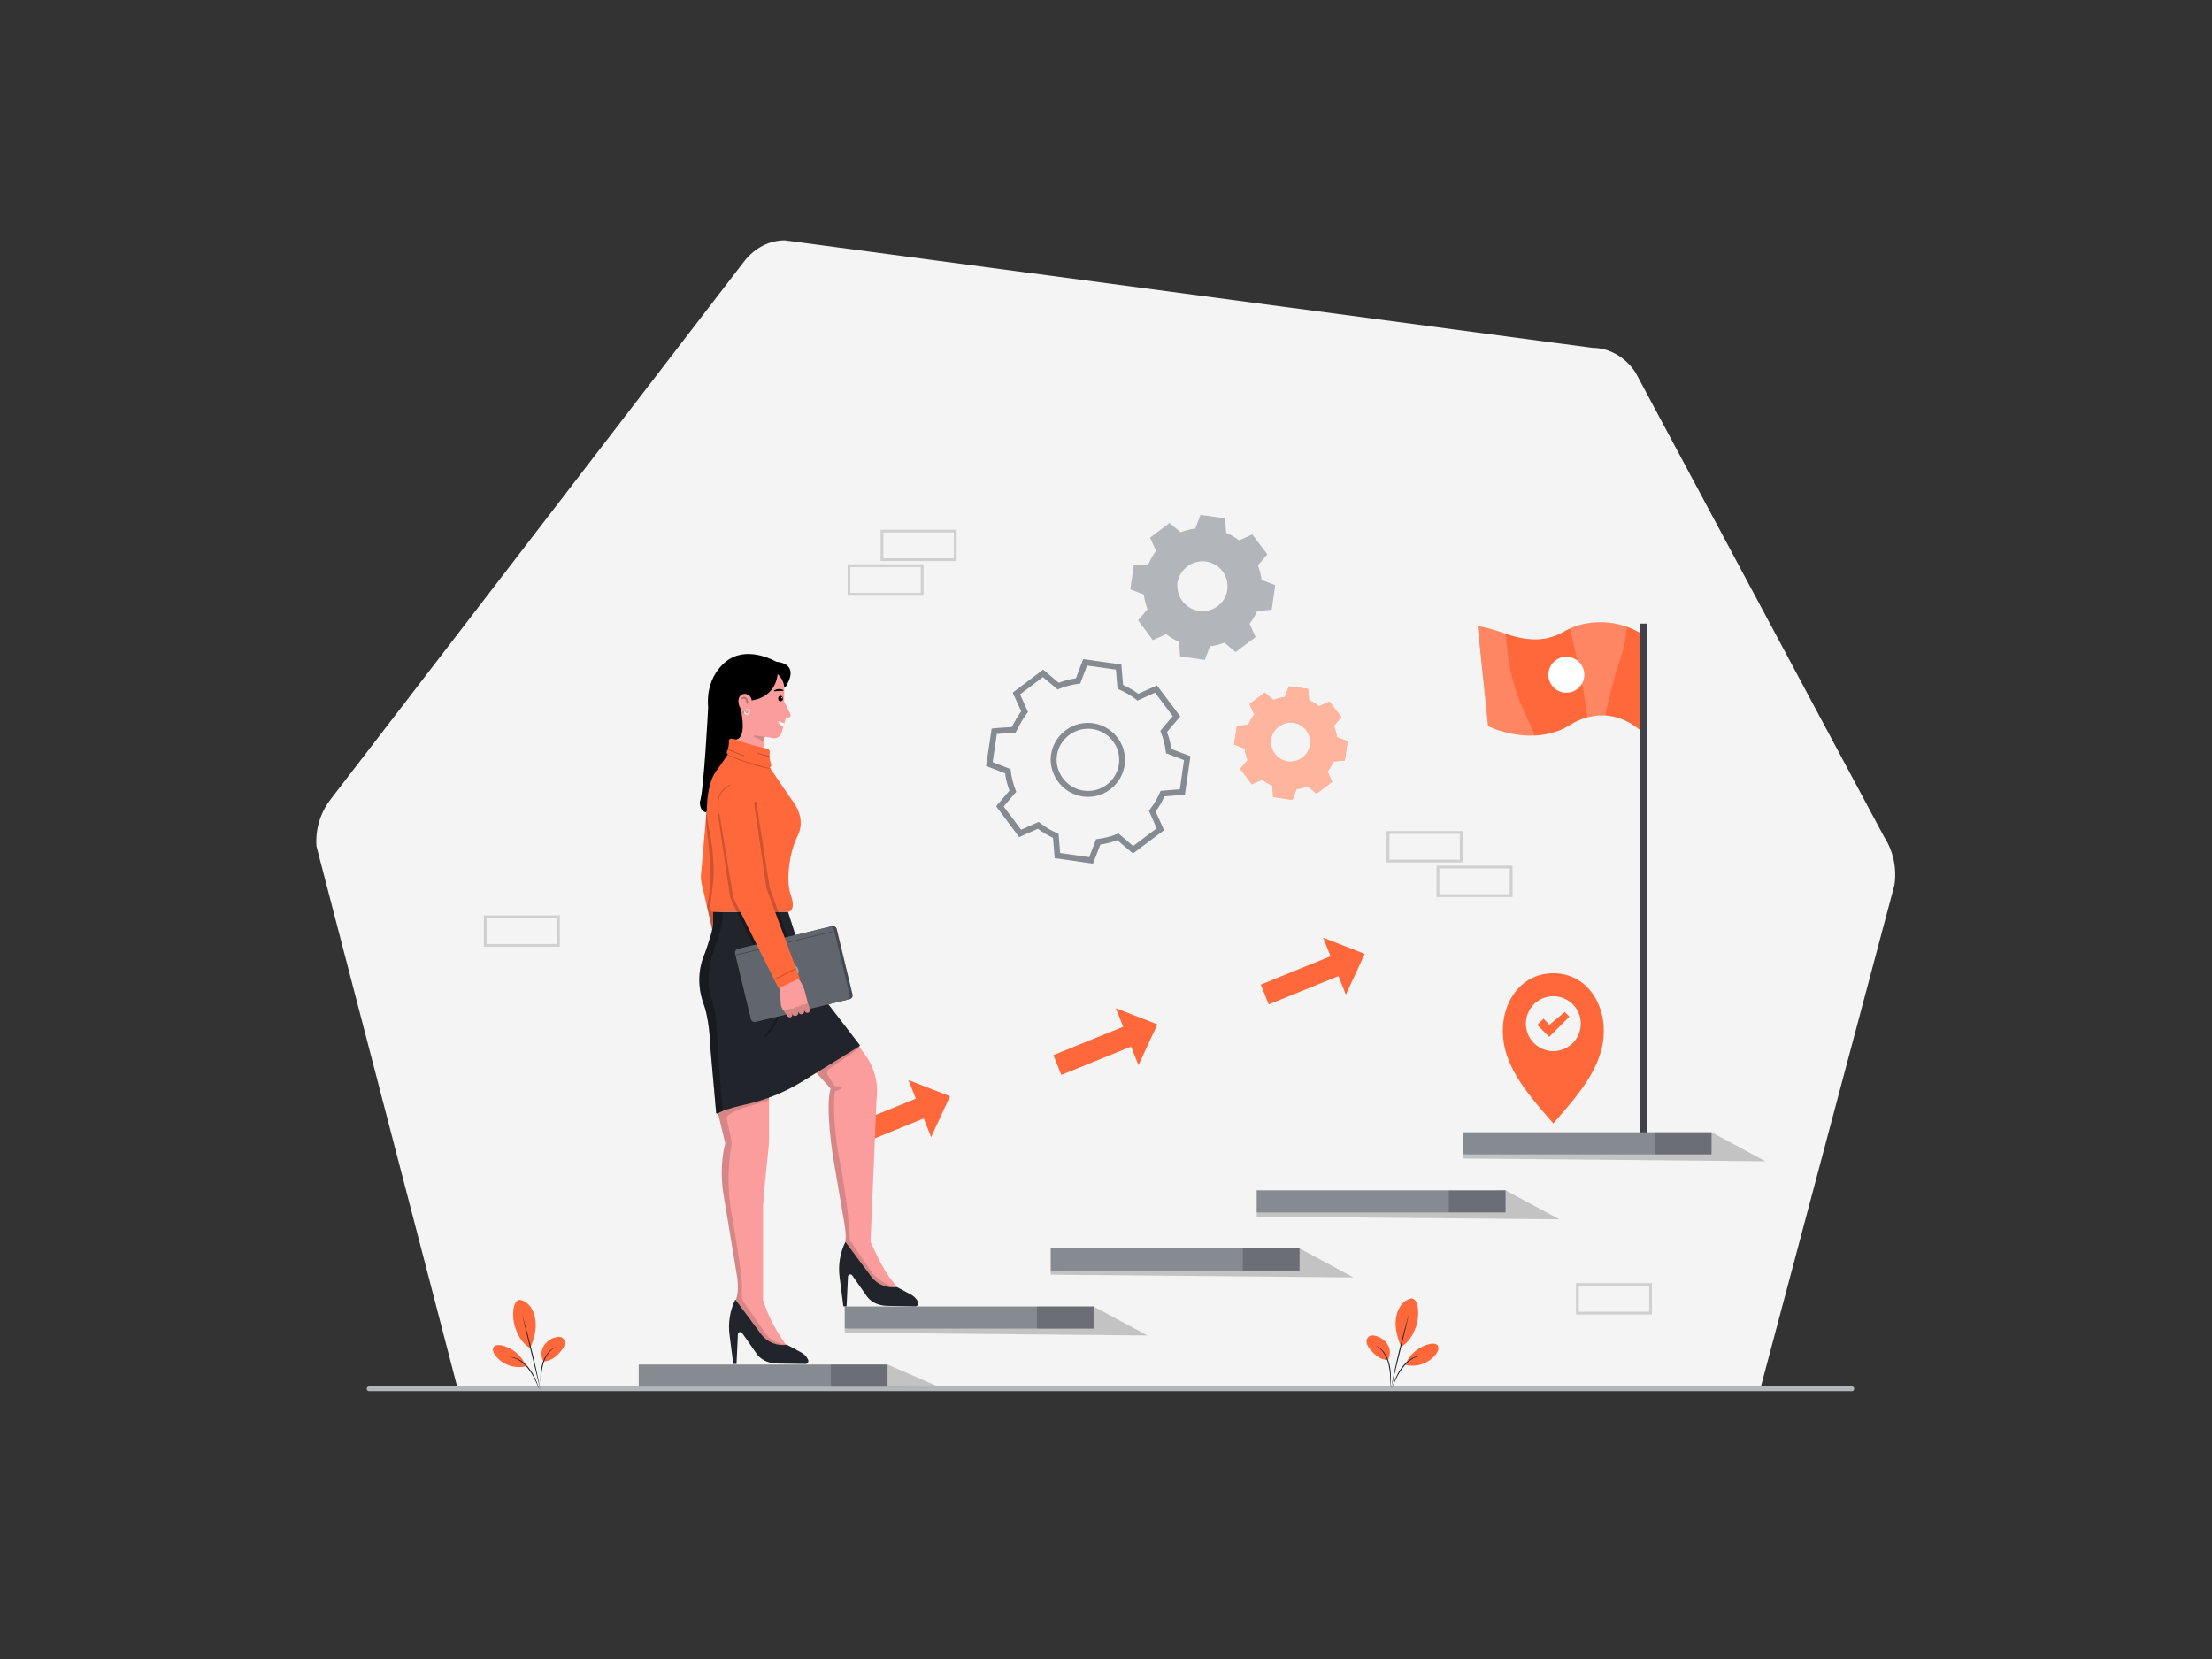 <svg class="gridItem__media" version="1.1" id="Layer_1" xmlns="http://www.w3.org/2000/svg" xmlns:xlink="http://www.w3.org/1999/xlink" x="0px" y="0px" width="1600" height="1200" viewBox="0 0 1600 1200" style="enable-background:new 0 0 1600 1200;" xml:space="preserve" fill="none">
<rect x="0" y="0" width="1600" height="1200" fill="#333333" stroke="none"/>
<path d="M1273.41 1004.05L1370.27 640.25C1372.12 628.063 1369.47 615.62 1362.8 605.25L1183.06 269.51C1175.62 258.23 1164.06 251.61 1151.75 251.61L567.66 173.86C556.59 173.86 546.04 179.24 538.58 188.67L239.06 578.27C231.64 587.942 228.028 600.002 228.91 612.16L330.91 1003.87L1273.41 1004.05Z" fill="#F4F4F4"/>
<path d="M1339.88 1006.24H266.61C266.225 1006.16 265.88 1005.94 265.632 1005.63C265.385 1005.33 265.25 1004.94 265.25 1004.55C265.25 1004.15 265.385 1003.77 265.632 1003.46C265.88 1003.16 266.225 1002.94 266.61 1002.86H1339.88C1340.26 1002.95 1340.59 1003.17 1340.83 1003.48C1341.08 1003.78 1341.21 1004.16 1341.21 1004.55C1341.21 1004.94 1341.08 1005.32 1340.83 1005.62C1340.59 1005.93 1340.26 1006.15 1339.88 1006.24Z" fill="#B2B6BB"/>
<path d="M1188.57 459.34C1188.57 459.34 1171.57 446.16 1145.98 451.24C1141.1 452.239 1136.4 453.976 1132.05 456.39C1126.68 459.34 1114.48 466.85 1091.2 459.09C1091.2 459.09 1073.4 452.75 1068.88 453.09L1076.37 525.22C1076.37 525.22 1103.97 539.06 1130.06 527.43C1132.12 526.491 1134.1 525.397 1136 524.16C1142 520.33 1164.88 508.44 1188.57 530.07V459.34Z" class="change-color-in-svg" fill="#4D61FC" style="fill: rgb(255, 104, 59);"/>
<path d="M1132.98 501.06C1140.16 501.06 1145.98 495.239 1145.98 488.06C1145.98 480.88 1140.16 475.06 1132.98 475.06C1125.8 475.06 1119.98 480.88 1119.98 488.06C1119.98 495.239 1125.8 501.06 1132.98 501.06Z" fill="white"/>
<path opacity="0.2" d="M1076.37 525.2L1068.88 453.07C1072.41 452.82 1084.08 456.65 1088.99 458.33L1090.87 475.5C1092.79 488.903 1096.65 501.955 1102.32 514.25C1105.69 521.58 1108.98 529.02 1109.85 532C1098.32 532.304 1086.87 529.978 1076.37 525.2V525.2Z" fill="white"/>
<path opacity="0.2" d="M1148.19 518.84C1144.94 492.14 1136.37 457.51 1135.64 454.6C1138.95 453.088 1142.42 451.961 1145.98 451.24C1156.25 449.136 1166.9 449.866 1176.79 453.35C1176.27 462.81 1173.07 473.81 1170.79 480.48C1169.09 485.57 1167.57 490.72 1166.27 495.93L1161.27 515.85L1161.73 517.54C1157.18 517.21 1152.6 517.649 1148.19 518.84Z" fill="white"/>
<path d="M1191.07 451.06H1186.07V819.92H1191.07V451.06Z" fill="#3F4249"/>
<path opacity="0.2" d="M1256.56 839.81L1058 838V835L1238 819L1277 840L1256.56 839.81Z" fill="black"/>
<path d="M1238 819H1058V835H1238V819Z" fill="#868A91"/>
<path opacity="0.2" d="M1238 819H1197V835H1238V819Z" fill="black"/>
<path opacity="0.2" d="M1089 861L1128 882L909 880V877L1089 861Z" fill="black"/>
<path d="M1089 861H909V877H1089V861Z" fill="#868A91"/>
<path opacity="0.2" d="M1089 861H1048V877H1089V861Z" fill="black"/>
<path opacity="0.2" d="M940 903L979 924L760 922V919L940 903Z" fill="black"/>
<path d="M940 903H760V919H940V903Z" fill="#868A91"/>
<path opacity="0.2" d="M940 903H899V919H940V903Z" fill="black"/>
<path opacity="0.2" d="M791 945L830 966L611 964V961L791 945Z" fill="black"/>
<path d="M791 945H611V961H791V945Z" fill="#868A91"/>
<path opacity="0.2" d="M791 945H750V961H791V945Z" fill="black"/>
<path d="M642 987H462V1003H642V987Z" fill="#868A91"/>
<path opacity="0.2" d="M642 987H601V1003H642V987Z" fill="black"/>
<path opacity="0.2" d="M642 987L678.39 1002.86L642 1003V987Z" fill="black"/>
<path d="M376 940.17C377.66 940.517 379.234 941.194 380.627 942.161C382.02 943.128 383.205 944.366 384.11 945.8C385.9 948.688 387.005 951.948 387.34 955.33C388.17 961.82 386.15 969.08 383.52 975.08C377.06 971.74 373.85 963.94 372.52 959.88C370.34 953.47 370.29 940.55 376.05 940.17" class="change-color-in-svg" fill="#4D61FC" style="fill: rgb(255, 104, 59);"/>
<path d="M393.17 984.759C392.201 983.138 391.675 981.29 391.645 979.402C391.615 977.513 392.082 975.65 393 973.999C393.95 972.36 395.217 970.927 396.726 969.782C398.235 968.637 399.956 967.803 401.79 967.329C403.48 966.859 405.42 966.699 406.85 967.709C407.488 968.224 407.977 968.899 408.267 969.665C408.557 970.431 408.637 971.261 408.5 972.069C408.197 973.683 407.476 975.19 406.41 976.439C402.96 980.849 398.81 984.489 393.21 984.799" class="change-color-in-svg" fill="#4D61FC" style="fill: rgb(255, 104, 59);"/>
<path d="M380.33 987.709C378.751 984.037 376.319 980.794 373.235 978.249C370.151 975.705 366.506 973.932 362.6 973.079C360.6 972.669 358.15 972.679 357.02 974.359C355.89 976.039 356.79 978.359 357.96 980.009C360.46 983.439 363.919 986.052 367.902 987.52C371.884 988.988 376.212 989.246 380.34 988.259" class="change-color-in-svg" fill="#4D61FC" style="fill: rgb(255, 104, 59);"/>
<path d="M377.55 950.119C378.883 954.712 380.16 959.316 381.38 963.929C382.6 968.549 383.75 973.189 384.91 977.819C386.07 982.449 387.12 987.119 388.15 991.819C389.18 996.519 390.15 1001.17 390.99 1005.87L384.16 977.999L380.8 964.069C379.693 959.436 378.61 954.786 377.55 950.119Z" fill="#21252B"/>
<path d="M391.58 1004.91C391.075 1002.04 390.854 999.119 390.92 996.201C390.965 993.264 391.327 990.34 392 987.481C392.688 984.615 393.901 981.903 395.58 979.481C396.433 978.285 397.442 977.209 398.58 976.281C399.747 975.392 401.033 974.671 402.4 974.141C399.813 975.439 397.615 977.399 396.03 979.821C394.472 982.233 393.348 984.9 392.71 987.701C392.027 990.505 391.612 993.368 391.47 996.251C391.323 999.137 391.36 1002.03 391.58 1004.91V1004.91Z" fill="#21252B"/>
<path d="M390.07 1005.24C389.086 1002.5 387.924 999.827 386.59 997.24C385.302 994.681 383.765 992.256 382 990C380.28 987.695 378.168 985.711 375.76 984.14C373.326 982.573 370.521 981.68 367.63 981.55C369.095 981.479 370.562 981.613 371.99 981.95C373.418 982.329 374.789 982.894 376.07 983.63C378.596 985.171 380.814 987.168 382.61 989.52C384.39 991.853 385.909 994.375 387.14 997.04C388.382 999.671 389.363 1002.42 390.07 1005.24V1005.24Z" fill="#21252B"/>
<path d="M1021 939.17C1019.34 939.517 1017.77 940.194 1016.37 941.161C1014.98 942.128 1013.8 943.366 1012.89 944.8C1011.1 947.688 1009.99 950.948 1009.66 954.33C1008.83 960.82 1010.85 968.08 1013.48 974.08C1019.94 970.74 1023.15 962.94 1024.48 958.88C1026.66 952.47 1026.71 939.55 1020.95 939.17" class="change-color-in-svg" fill="#4D61FC" style="fill: rgb(255, 104, 59);"/>
<path d="M1003.83 983.759C1004.8 982.138 1005.33 980.29 1005.36 978.402C1005.39 976.513 1004.92 974.65 1004 972.999C1003.05 971.36 1001.78 969.927 1000.27 968.782C998.765 967.637 997.044 966.803 995.21 966.329C993.52 965.859 991.58 965.699 990.15 966.709C989.512 967.224 989.023 967.899 988.733 968.665C988.443 969.431 988.363 970.261 988.5 971.069C988.803 972.683 989.524 974.19 990.59 975.439C994.04 979.849 998.19 983.489 1003.79 983.799" class="change-color-in-svg" fill="#4D61FC" style="fill: rgb(255, 104, 59);"/>
<path d="M1016.67 986.709C1018.25 983.037 1020.68 979.794 1023.76 977.249C1026.85 974.705 1030.49 972.932 1034.4 972.079C1036.4 971.669 1038.85 971.679 1039.98 973.359C1041.11 975.039 1040.21 977.359 1039.04 979.009C1036.54 982.439 1033.08 985.052 1029.1 986.52C1025.12 987.988 1020.79 988.246 1016.66 987.259" class="change-color-in-svg" fill="#4D61FC" style="fill: rgb(255, 104, 59);"/>
<path d="M1019.45 949.119C1018.12 953.712 1016.84 958.316 1015.62 962.929C1014.4 967.549 1013.25 972.189 1012.09 976.819C1010.93 981.449 1009.88 986.119 1008.85 990.819C1007.82 995.519 1006.85 1000.17 1006.01 1004.87L1012.84 977.049L1016.2 963.119C1017.31 958.452 1018.39 953.786 1019.45 949.119Z" fill="#21252B"/>
<path d="M1005.42 1003.91C1005.93 1001.04 1006.15 998.119 1006.08 995.201C1006.03 992.264 1005.67 989.34 1005 986.481C1004.31 983.615 1003.1 980.903 1001.42 978.481C1000.57 977.285 999.558 976.209 998.42 975.281C997.253 974.392 995.967 973.671 994.6 973.141C997.187 974.439 999.385 976.399 1000.97 978.821C1002.53 981.233 1003.65 983.9 1004.29 986.701C1004.97 989.505 1005.39 992.368 1005.53 995.251C1005.68 998.137 1005.64 1001.03 1005.42 1003.91V1003.91Z" fill="#21252B"/>
<path d="M1006.93 1004.24C1007.91 1001.5 1009.08 998.827 1010.41 996.24C1011.7 993.681 1013.23 991.256 1015 989C1016.72 986.695 1018.83 984.711 1021.24 983.14C1023.67 981.573 1026.48 980.68 1029.37 980.55C1027.91 980.479 1026.44 980.613 1025.01 980.95C1023.58 981.329 1022.21 981.894 1020.93 982.63C1018.4 984.171 1016.19 986.168 1014.39 988.52C1012.61 990.853 1011.09 993.375 1009.86 996.04C1008.62 998.671 1007.64 1001.42 1006.93 1004.24V1004.24Z" fill="#21252B"/>
<path d="M974.37 536L967 533.2C966.646 530.409 965.94 527.674 964.9 525.06L970 519L970.21 518.76L970.02 518.5C967.24 514.82 964.53 511.22 961.89 507.7L961.71 507.46L961.43 507.58L954.17 510.84C951.933 509.111 949.487 507.669 946.89 506.55C946.66 503.83 946.44 501.19 946.23 498.61V498.33H945.95L932.57 496.44H932.31L932.22 496.67C931.22 499.3 930.3 501.77 929.39 504.15C926.557 504.516 923.782 505.239 921.13 506.3L915 501.07L914.85 500.95L914.69 501.06L903.91 509.23L903.79 509.32L903.86 509.45C905.19 512.39 906.29 514.8 907.21 516.82C905.861 518.556 904.695 520.426 903.73 522.4C903.41 523.06 903.2 523.57 903.06 523.9C902.92 524.23 902.87 524.41 902.87 524.41H902.33L900.77 524.5L894.77 524.92H894.67V525.03C894.16 528.45 893.49 532.95 892.67 538.4V538.57L892.83 538.63L900.32 541.52C900.662 544.366 901.368 547.155 902.42 549.82L897.21 555.91L897.06 556.09L897.2 556.28L905.29 567.11L905.45 567.32L905.68 567.21L912.97 563.97C915.199 565.722 917.646 567.178 920.25 568.3C920.45 570.78 920.66 573.48 920.88 576.24V576.53L921.17 576.58L934.55 578.5H934.86L934.97 578.22C935.85 575.9 936.82 573.37 937.8 570.8C940.601 570.454 943.347 569.752 945.97 568.71L952.02 573.85L952.26 574.07L952.52 573.87L963.34 565.76L963.6 565.56L963.47 565.26L960.23 558.03C961.956 555.805 963.397 553.373 964.52 550.79L972.42 550.14H972.75L972.8 549.81C973.467 545.29 974.1 540.827 974.7 536.42V536.1L974.37 536ZM920.37 531.37C921.644 528.392 923.879 525.927 926.72 524.37C928.651 523.303 930.805 522.703 933.01 522.62C935.533 522.535 938.035 523.118 940.26 524.31C942.713 525.636 944.723 527.653 946.04 530.11C947.468 532.749 948.011 535.777 947.588 538.748C947.165 541.719 945.798 544.475 943.69 546.61C941.746 548.62 939.252 550.012 936.52 550.61C934.205 551.108 931.802 551.017 929.531 550.346C927.26 549.675 925.193 548.446 923.52 546.77C921.231 544.489 919.771 541.507 919.37 538.3C919.274 537.12 919.241 535.935 919.27 534.75C919.35 534.8 919.46 533.51 920.34 531.4L920.37 531.37ZM903.87 522.43C903.896 522.375 903.926 522.322 903.96 522.27C903.75 522.67 903.54 523.06 903.35 523.47L903.87 522.43Z" class="change-color-in-svg" fill="#4D61FC" style="fill: rgb(255, 104, 59);"/>
<path opacity="0.5" d="M974.37 536L967 533.2C966.646 530.409 965.94 527.674 964.9 525.06L970 519L970.21 518.76L970.02 518.5C967.24 514.82 964.53 511.22 961.89 507.7L961.71 507.46L961.43 507.58L954.17 510.84C951.933 509.111 949.487 507.669 946.89 506.55C946.66 503.83 946.44 501.19 946.23 498.61V498.33H945.95L932.57 496.44H932.31L932.22 496.67C931.22 499.3 930.3 501.77 929.39 504.15C926.557 504.516 923.782 505.239 921.13 506.3L915 501.07L914.85 500.95L914.69 501.06L903.91 509.23L903.79 509.32L903.86 509.45C905.19 512.39 906.29 514.8 907.21 516.82C905.861 518.556 904.695 520.426 903.73 522.4C903.41 523.06 903.2 523.57 903.06 523.9C902.92 524.23 902.87 524.41 902.87 524.41H902.33L900.77 524.5L894.77 524.92H894.67V525.03C894.16 528.45 893.49 532.95 892.67 538.4V538.57L892.83 538.63L900.32 541.52C900.662 544.366 901.368 547.155 902.42 549.82L897.21 555.91L897.06 556.09L897.2 556.28L905.29 567.11L905.45 567.32L905.68 567.21L912.97 563.97C915.199 565.722 917.646 567.178 920.25 568.3C920.45 570.78 920.66 573.48 920.88 576.24V576.53L921.17 576.58L934.55 578.5H934.86L934.97 578.22C935.85 575.9 936.82 573.37 937.8 570.8C940.601 570.454 943.347 569.752 945.97 568.71L952.02 573.85L952.26 574.07L952.52 573.87L963.34 565.76L963.6 565.56L963.47 565.26L960.23 558.03C961.956 555.805 963.397 553.373 964.52 550.79L972.42 550.14H972.75L972.8 549.81C973.467 545.29 974.1 540.827 974.7 536.42V536.1L974.37 536ZM920.37 531.37C921.644 528.392 923.879 525.927 926.72 524.37C928.651 523.303 930.805 522.703 933.01 522.62C935.533 522.535 938.035 523.118 940.26 524.31C942.713 525.636 944.723 527.653 946.04 530.11C947.468 532.749 948.011 535.777 947.588 538.748C947.165 541.719 945.798 544.475 943.69 546.61C941.746 548.62 939.252 550.012 936.52 550.61C934.205 551.108 931.802 551.017 929.531 550.346C927.26 549.675 925.193 548.446 923.52 546.77C921.231 544.489 919.771 541.507 919.37 538.3C919.274 537.12 919.241 535.935 919.27 534.75C919.35 534.8 919.46 533.51 920.34 531.4L920.37 531.37ZM903.87 522.43C903.896 522.375 903.926 522.322 903.96 522.27C903.75 522.67 903.54 523.06 903.35 523.47L903.87 522.43Z" fill="white"/>
<path d="M922 423.05L912.54 419.44C912.099 415.864 911.213 412.356 909.9 409L916.45 401.28L916.72 400.97L916.47 400.64L906.1 386.87L905.86 386.55L905.51 386.71L896.24 390.88C893.384 388.663 890.259 386.815 886.94 385.38C886.647 381.92 886.367 378.547 886.1 375.26V374.91L885.75 374.86L868.65 372.45H868.33L868.22 372.75C866.94 376.11 865.75 379.26 864.6 382.3C860.966 382.742 857.403 383.649 854 385L846.18 378.41L845.99 378.24L845.79 378.39L832 388.81L831.85 388.93L831.93 389.1L836.22 398.51C834.497 400.729 833.006 403.118 831.77 405.64C831.36 406.48 831.09 407.13 830.91 407.56C830.819 407.771 830.742 407.989 830.68 408.21C830.68 408.21 830.44 408.21 829.98 408.21L827.98 408.33L820.26 408.87H820.12V409L817.59 426.08V426.29L817.79 426.37L827.35 430.06C827.785 433.694 828.686 437.256 830.03 440.66L823.38 448.44L823.19 448.67L823.37 448.91L833.7 462.75L833.9 463.01L834.2 462.88L843.5 458.74C846.357 460.965 849.481 462.823 852.8 464.27C853.06 467.42 853.33 470.88 853.61 474.4V474.78L853.99 474.83L871.07 477.29L871.47 477.34L871.61 476.97C872.74 474.02 873.97 470.79 875.23 467.51C878.804 467.056 882.308 466.16 885.66 464.84L893.38 471.41L893.69 471.68L894.03 471.43L907.84 461.07L908.18 460.82L908 460.43C906.7 457.51 905.29 454.37 903.87 451.19C906.074 448.352 907.912 445.247 909.34 441.95L919.43 441.13H919.85L919.91 440.71C920.737 434.944 921.55 429.247 922.35 423.62L922.41 423.21L922 423.05ZM853 417.13C854.636 413.349 857.487 410.221 861.1 408.24C863.746 406.776 866.717 406.003 869.741 405.991C872.765 405.978 875.743 406.728 878.4 408.17C881.539 409.855 884.108 412.434 885.78 415.58C887.593 418.951 888.28 422.814 887.741 426.603C887.201 430.393 885.463 433.91 882.78 436.64C880.293 439.194 877.106 440.954 873.62 441.7C870.462 442.367 867.184 442.184 864.12 441.17C861.447 440.285 859.018 438.785 857.03 436.79C854.109 433.883 852.246 430.08 851.74 425.99C851.615 424.48 851.568 422.965 851.6 421.45C851.78 421.48 851.92 419.82 853.05 417.13H853Z" fill="#B2B6BB"/>
<path d="M790.59 624.71L762.86 620.71L761.68 606C757.799 604.21 754.113 602.025 750.68 599.48L737.17 605.48L735.88 603.73L720.53 583.17L730.15 571.91C728.649 567.853 727.592 563.645 727 559.36L713.27 554.06L717.27 527.06L719.02 526.76L731.88 525.87L733.16 523.45C734.79 520.334 736.62 517.328 738.64 514.45L732.52 501L754.52 484.36L765.79 493.87C769.812 492.345 773.986 491.259 778.24 490.63L783.48 476.77L811.11 480.66L812.33 495.4C816.213 497.161 819.9 499.326 823.33 501.86L836.85 495.79L853.71 518.21L844.12 529.51C845.6 533.474 846.659 537.583 847.28 541.77L861.08 547L857.08 574.83L842.3 576.04C840.553 579.905 838.408 583.578 835.9 587L842 600.49L819.51 617.35L808.21 607.74C804.238 609.203 800.127 610.255 795.94 610.88L790.59 624.71ZM766.84 617L787.84 620L792.84 607L794.11 606.84C798.809 606.246 803.414 605.067 807.82 603.33L809.01 602.86L819.65 611.92L836.65 599.14L831 586.37L831.79 585.37C834.691 581.638 837.11 577.556 838.99 573.22L839.5 572.04L853.42 570.91L856.42 549.82L843.42 544.82L843.25 543.55C842.66 538.852 841.478 534.249 839.73 529.85L839.26 528.66L848.26 518.02L835.5 501.02L822.75 506.75L821.75 505.96C817.992 503.044 813.879 500.618 809.51 498.74L808.34 498.23L807.18 484.36L786.32 481.42L781.32 494.47L780.05 494.63C775.292 495.236 770.63 496.45 766.18 498.24L764.99 498.72L754.38 489.77L737.84 502.29L743.59 515L742.81 516C740.623 518.986 738.668 522.135 736.96 525.42L734.56 529.95L721.03 530.89L718.03 551.28L730.95 556.28L731.11 557.56C731.678 562.338 732.861 567.024 734.63 571.5L735.11 572.69L726 583.32L738.58 600.16L751.3 594.49L752.3 595.29C756.056 598.216 760.165 600.659 764.53 602.56L765.7 603.07L766.84 617ZM793.55 575.56L792.6 575.77C788.219 576.708 783.672 576.535 779.375 575.265C775.078 573.995 771.167 571.669 768 568.5C763.675 564.19 760.915 558.558 760.16 552.5C759.66 548.081 760.29 543.608 761.99 539.5C764.386 533.846 768.612 529.162 773.99 526.2C777.922 524.044 782.33 522.907 786.814 522.891C791.297 522.875 795.713 523.982 799.66 526.11C804.304 528.623 808.106 532.449 810.59 537.11C813.255 542.1 814.267 547.807 813.48 553.41C812.66 559.027 810.08 564.241 806.11 568.3C802.645 571.838 798.271 574.354 793.47 575.57L793.55 575.56ZM781.79 527.7C778.304 528.533 775.06 530.169 772.319 532.478C769.577 534.788 767.414 537.706 766 541C764.557 544.422 764.01 548.157 764.41 551.85C765.019 557.014 767.355 561.82 771.04 565.49C773.517 567.969 776.536 569.838 779.86 570.95C783.68 572.208 787.764 572.435 791.7 571.61C793.828 571.185 795.876 570.429 797.77 569.37C799.762 568.316 801.572 566.948 803.13 565.32C806.476 561.92 808.647 557.54 809.325 552.819C810.004 548.098 809.154 543.283 806.9 539.08C804.82 535.157 801.626 531.939 797.72 529.83C794.154 527.918 790.144 526.986 786.1 527.13C784.647 527.168 783.203 527.359 781.79 527.7V527.7Z" fill="#868A91"/>
<path d="M662.43 794.69L611.96 815.19L617.67 829.53L668.14 809.03L673.49 822.48L687.18 792.96L657.07 781.24L662.43 794.69Z" class="change-color-in-svg" fill="#4D61FC" style="fill: rgb(255, 104, 59);"/>
<path d="M812.43 742.69L761.96 763.19L767.67 777.53L818.14 757.03L823.49 770.48L837.18 740.96L807.07 729.24L812.43 742.69Z" class="change-color-in-svg" fill="#4D61FC" style="fill: rgb(255, 104, 59);"/>
<path d="M962.43 691.69L911.96 712.19L917.67 726.53L968.14 706.03L973.49 719.48L987.18 689.96L957.07 678.24L962.43 691.69Z" class="change-color-in-svg" fill="#4D61FC" style="fill: rgb(255, 104, 59);"/>
<path d="M1120.67 741.28L1116.52 736.77L1111.93 741.36V741.35L1120.58 750L1135.18 735.39L1131.85 732L1120.67 741.28Z" class="change-color-in-svg" fill="#4D61FC" style="fill: rgb(255, 104, 59);"/>
<path d="M1159.8 740.17C1158 722 1145.5 704 1123.55 704C1101.6 704 1089.12 722 1087.32 740.17C1084.54 768.17 1103.42 789.5 1123.55 812.62C1143.7 789.5 1162.58 768.15 1159.8 740.17ZM1123.55 760.3C1119.62 760.296 1115.79 759.128 1112.53 756.945C1109.27 754.761 1106.72 751.66 1105.23 748.032C1103.73 744.405 1103.34 740.414 1104.1 736.565C1104.87 732.716 1106.76 729.181 1109.54 726.407C1112.32 723.633 1115.85 721.744 1119.7 720.98C1123.55 720.216 1127.54 720.61 1131.17 722.113C1134.8 723.616 1137.9 726.16 1140.08 729.424C1142.26 732.688 1143.42 736.525 1143.42 740.45C1143.42 743.058 1142.91 745.641 1141.91 748.051C1140.91 750.461 1139.44 752.65 1137.6 754.493C1135.75 756.337 1133.56 757.798 1131.15 758.795C1128.74 759.791 1126.16 760.303 1123.55 760.3V760.3Z" class="change-color-in-svg" fill="#4D61FC" style="fill: rgb(255, 104, 59);"/>
<path d="M556.28 783.699V822.999C556.282 825.645 556.138 828.289 555.85 830.919C554.99 838.849 553.03 857.349 551.92 871.809V940.439L553.41 944.549C556.769 953.787 561.353 962.532 567.04 970.549L572.67 978.489H553.37L531.52 941.709C531.52 941.709 534.8 937.709 533.34 924.619L523.43 864.519C521.816 854.932 521.644 845.157 522.92 835.519C523.286 832.647 523.85 829.803 524.61 827.009L518.33 800.799L556.28 783.699Z" fill="#FC9D9D"/>
<path d="M511.35 583.801L507.06 632.471C506.861 634.722 507.019 636.99 507.53 639.191L515.19 672.191L520.27 623.841L511.35 583.801Z" class="change-color-in-svg" fill="#4D61FC" style="fill: rgb(255, 104, 59);"/>
<path opacity="0.2" d="M510.44 591.841L513.32 619.121C513.32 619.121 515.55 637.561 511.32 655.831L515.17 672.231L521.67 645.701L511.33 583.801L510.44 591.841Z" fill="black"/>
<path opacity="0.15" d="M567.32 978.51L568.94 973.25L568.41 972.5C557.81 971.11 554.1 965.04 554.1 965.04L537.83 941.62C537.041 940.495 536.619 939.154 536.62 937.78V927.17C535.17 912.6 530.07 882.74 530.07 882.74C526.344 864.934 525.982 846.589 529 828.65C529.249 827.276 529.232 825.867 528.95 824.5L525.8 809.75C525.59 808.75 526.12 806.75 527.04 806.43C530.361 804.161 534.019 802.429 537.88 801.3L556 796L557 785L518.44 800.77L518.33 800.82L524.61 827C523.713 830.37 523.074 833.803 522.7 837.27C521.659 846.18 521.881 855.192 523.36 864.04L533.36 924.61C534.82 937.73 531.54 941.7 531.54 941.7L547.34 968.3L566.26 978.48L567.32 978.51Z" fill="black"/>
<path d="M584.58 983.591C584.708 983.925 584.753 984.285 584.711 984.641C584.668 984.996 584.541 985.336 584.338 985.631C584.135 985.927 583.864 986.168 583.547 986.335C583.231 986.502 582.878 986.59 582.52 986.591L562.38 986.271C556.68 986.181 551.27 984.27 547.74 979.81L536.74 964.12C536.523 963.854 536.231 963.66 535.901 963.564C535.571 963.468 535.22 963.475 534.894 963.583C534.569 963.692 534.284 963.897 534.077 964.172C533.871 964.446 533.753 964.777 533.74 965.12L532.74 986.57H530.4L527.71 965.651C526.525 956.869 527.98 947.933 531.89 939.98L550.82 965.43C552.964 968.149 555.789 970.251 559.008 971.525C562.228 972.798 565.727 973.197 569.15 972.68V972.68L579.05 977.98C581.484 979.158 583.438 981.139 584.58 983.591V983.591Z" fill="#21252B"/>
<path d="M610.94 742.9L625.52 762.55C631.924 771.053 635.049 781.58 634.32 792.2C634.32 792.63 634.25 793.06 634.2 793.5C634.11 794.39 634.02 795.27 633.98 796.16L629.67 898.24L634.6 908.68C637.946 915.793 642.089 922.503 646.95 928.68L648.72 930.93L633.31 933.93L610.94 902.85C611.949 897.256 611.949 891.525 610.94 885.93L602.72 837.8C602.72 837.8 596.72 801.17 600.8 787.44L578.12 762.1L610.94 742.9Z" fill="#FC9D9D"/>
<path opacity="0.15" d="M648.72 930.91C641.2 931.18 631.48 921.56 631.48 921.56L614.74 897.15C614 874.57 608.19 844 608.19 844C600.9 808.32 603.82 789.38 603.82 789.38C607.56 788.45 608.75 787.21 609.12 786.45C609.158 786.375 609.175 786.292 609.172 786.208C609.168 786.124 609.143 786.043 609.099 785.972C609.055 785.901 608.993 785.842 608.92 785.801C608.846 785.761 608.764 785.74 608.68 785.74H603.82L598.73 777.63C598.275 776.895 598.126 776.011 598.312 775.167C598.499 774.323 599.008 773.585 599.73 773.11L622 758L616 751L578.88 762.94L600.8 787.43C596.68 801.16 602.72 837.79 602.72 837.79L610.94 885.92C611.949 891.515 611.949 897.245 610.94 902.84L631.62 931.58L639.68 932.68L648.72 930.91Z" fill="black"/>
<path d="M664.15 941.919C664.279 942.249 664.326 942.604 664.288 942.956C664.25 943.308 664.128 943.646 663.931 943.94C663.735 944.234 663.471 944.477 663.161 944.648C662.85 944.818 662.504 944.911 662.15 944.919L642 944.579C636.3 944.489 630.89 942.579 627.36 938.119L616.36 922.439C616.143 922.173 615.851 921.978 615.521 921.883C615.191 921.787 614.84 921.793 614.514 921.902C614.189 922.011 613.904 922.216 613.697 922.49C613.491 922.765 613.373 923.096 613.36 923.439L612.36 944.879H610.01L607.32 923.959C606.138 915.177 607.593 906.242 611.5 898.289V898.289L630.43 923.739C632.573 926.458 635.398 928.56 638.618 929.832C641.838 931.104 645.337 931.5 648.76 930.979L658.67 936.279C661.089 937.476 663.023 939.467 664.15 941.919V941.919Z" fill="#21252B"/>
<path d="M515.87 659.529V665.119C515.871 669.025 515.268 672.908 514.08 676.629L511.32 685.349C510.66 687.439 509.89 689.489 509.06 691.519C507.06 696.519 503 709.729 508.95 726.159C509.788 728.44 510.457 730.78 510.95 733.159C512.569 740.572 513.473 748.124 513.65 755.709L518 804.829C518.007 804.943 518.043 805.052 518.104 805.148C518.166 805.244 518.25 805.322 518.35 805.376C518.45 805.43 518.562 805.458 518.676 805.457C518.79 805.456 518.901 805.425 519 805.369L521.47 804.139C522.486 803.634 523.535 803.2 524.61 802.839C529.092 801.37 533.648 800.138 538.26 799.149V799.149C553.364 795.915 567.792 790.081 580.9 781.909L621.63 756.779C621.713 756.73 621.785 756.664 621.84 756.585C621.895 756.506 621.932 756.416 621.95 756.321C621.967 756.226 621.963 756.128 621.939 756.035C621.915 755.941 621.871 755.854 621.81 755.779L585.81 709.039L570 659.529H515.87Z" fill="#21252B"/>
<path d="M554.4 552L552.27 534.44C552.329 534.028 552.539 533.653 552.858 533.387C553.178 533.121 553.585 532.983 554 533L559.57 534C561.043 534.084 562.494 533.603 563.625 532.656C564.757 531.708 565.484 530.365 565.66 528.9L568.32 519.52L571.43 518.57C571.694 518.303 571.863 517.958 571.914 517.586C571.964 517.215 571.893 516.837 571.71 516.51L567.15 507.26L567.3 500.46C567.3 500.18 567.23 499.91 567.24 499.63C567.6 489.83 561.05 486.92 561.05 486.92C561.05 486.92 547.62 477.76 537.61 482.4C517.29 491.82 531.19 516.78 531.19 516.78L528.28 544.45L554.4 552Z" fill="#FC9D9D"/>
<path d="M566.3 505.36C566.3 504.19 565.58 503.25 564.6 503.25C563.62 503.25 562.9 504.08 562.83 505.17C562.76 506.26 563.55 507.28 564.53 507.28C564.773 507.272 565.012 507.216 565.233 507.115C565.454 507.014 565.653 506.87 565.818 506.691C565.983 506.513 566.11 506.303 566.193 506.074C566.276 505.846 566.312 505.603 566.3 505.36V505.36Z" fill="black"/>
<path d="M565.88 504.75C565.87 504.7 565.849 504.654 565.821 504.612C565.792 504.571 565.756 504.535 565.714 504.508C565.671 504.481 565.624 504.462 565.575 504.453C565.525 504.444 565.474 504.444 565.425 504.455C565.376 504.465 565.329 504.485 565.288 504.514C565.246 504.542 565.211 504.579 565.183 504.621C565.156 504.663 565.137 504.711 565.128 504.76C565.119 504.81 565.12 504.86 565.13 504.91C565.159 505.004 565.22 505.085 565.302 505.139C565.384 505.194 565.482 505.219 565.58 505.21C565.677 505.182 565.761 505.12 565.816 505.036C565.871 504.951 565.894 504.85 565.88 504.75V504.75Z" fill="white"/>
<path opacity="0.15" d="M545.4 532.83L552.5 536.4L552.27 534.47C552.322 534.053 552.529 533.671 552.849 533.399C553.169 533.127 553.58 532.984 554 533L555.23 533.22C555.349 533.198 555.471 533.198 555.59 533.22L545.84 531.92C545.731 531.91 545.621 531.934 545.525 531.988C545.43 532.042 545.353 532.124 545.305 532.223C545.257 532.322 545.241 532.433 545.258 532.541C545.275 532.65 545.324 532.751 545.4 532.83V532.83Z" fill="black"/>
<path d="M567.19 523C565.87 522.805 564.588 522.407 563.39 521.82C563.328 521.791 563.259 521.781 563.192 521.793C563.125 521.804 563.063 521.837 563.014 521.885C562.966 521.933 562.934 521.995 562.923 522.062C562.911 522.13 562.921 522.199 562.95 522.26C563.343 523.02 563.881 523.694 564.535 524.245C565.189 524.796 565.945 525.212 566.76 525.47L567.19 523Z" fill="white"/>
<path d="M566.78 499.5C566.62 499.86 565.1 499.63 563.3 499.76C561.5 499.89 560.04 500.26 559.81 499.92C559.71 499.76 559.97 499.42 560.57 499.09C561.38 498.671 562.269 498.429 563.18 498.38C564.097 498.318 565.018 498.451 565.88 498.77C566.53 499 566.85 499.33 566.78 499.5Z" fill="black"/>
<path d="M543.75 506.59C543.75 506.59 560.5 505.33 562.48 487.67C565.199 490.053 566.891 493.397 567.2 497C567.205 497.094 567.24 497.185 567.3 497.259C567.36 497.332 567.443 497.384 567.535 497.406C567.627 497.429 567.725 497.421 567.812 497.383C567.899 497.346 567.972 497.282 568.02 497.2C570.55 493.2 577.91 480.44 561.38 478.6C561.38 478.6 542.77 467.6 527.86 476.6C527.86 476.6 510.04 486.29 512.23 511.78C512.23 511.78 509.13 572.22 506.23 580.23C506.23 580.23 506.02 587.08 510.79 587.52L530.79 534.72C530.79 534.72 540.98 538.36 535.79 512.63L543.75 506.59Z" fill="black"/>
<path d="M571.9 647C569 638.72 570.43 627 572.16 618.5C573.251 613.468 574.954 608.589 577.23 603.97C582.33 593.31 576.23 583.26 573.64 579.79C572.64 578.37 571.57 576.95 570.58 575.49L556.78 555.18L526.52 545.65L523.65 549.82C521.77 552.55 519.89 555.27 517.89 557.91C516.46 559.81 513.63 564.64 512.12 574.57C510.8 583.488 511.16 592.574 513.18 601.36C515.727 613.295 516.649 625.519 515.92 637.7L513.68 655.93C513.68 655.93 512.95 659.57 515.87 659.57H570C570 659.57 576.31 659.53 571.9 647Z" class="change-color-in-svg" fill="#4D61FC" style="fill: rgb(255, 104, 59);"/>
<path opacity="0.2" d="M526.18 546.11C536.187 550.968 546.828 554.392 557.79 556.281L556.28 554.281L527 544.73L526.18 546.11Z" fill="black"/>
<path opacity="0.3" d="M553.37 749.469C553.37 749.469 563.57 740.729 566.48 722.529" stroke="black" stroke-width="1.46" stroke-miterlimit="10"/>
<path opacity="0.15" d="M541.25 515.24L537.38 513.96L535.8 516.61L541.25 515.24Z" fill="black"/>
<path d="M541.84 515.39L543.57 509.02C543.985 507.574 543.843 506.025 543.17 504.68C540.74 500.09 533.55 501.27 534.17 507.89C534.89 515.67 541.54 515.17 541.54 515.17L541.84 515.39Z" fill="#FC9D9D"/>
<path opacity="0.3" d="M541.11 508.39C541.125 508.56 541.074 508.729 540.968 508.863C540.862 508.997 540.709 509.085 540.54 509.11C540.387 509.104 540.241 509.043 540.129 508.938C540.017 508.834 539.947 508.693 539.93 508.54C539.898 507.839 539.767 507.145 539.54 506.48C539.359 506.005 539.029 505.602 538.6 505.33C538.2 505.15 537.81 505.26 537.23 505.58C537.177 505.629 537.107 505.656 537.035 505.656C536.963 505.656 536.893 505.629 536.84 505.58C536.74 505.58 536.63 505.49 536.53 505.3C536.464 505.157 536.454 504.995 536.503 504.845C536.551 504.695 536.653 504.568 536.79 504.49C537.122 504.279 537.497 504.143 537.888 504.093C538.278 504.043 538.675 504.08 539.05 504.2C539.424 504.376 539.756 504.63 540.025 504.943C540.293 505.257 540.493 505.624 540.61 506.02C540.922 506.772 541.092 507.576 541.11 508.39Z" fill="black"/>
<path opacity="0.2" d="M533 659.531L529.95 653.401C528.85 651.198 528.104 648.835 527.74 646.401L519.29 588.961L546.97 579.73L556.74 642L563.01 659.5L533 659.531Z" fill="black"/>
<path opacity="0.3" d="M563.01 659.529L579.95 706.869L560.89 715.609L532.96 659.529H563.01Z" fill="black"/>
<path d="M556.65 545.929C557.25 541.719 555.19 541.559 555.19 541.559C546.14 539.859 534.44 535.959 529.68 534.309C529.376 534.206 529.052 534.18 528.736 534.235C528.42 534.289 528.122 534.422 527.871 534.621C527.619 534.82 527.421 535.078 527.295 535.373C527.17 535.668 527.12 535.99 527.15 536.309C527.2 536.819 527.26 537.189 527.26 537.189C527.178 538.827 526.93 540.452 526.52 542.039C524.8 544.679 526.52 545.639 526.52 545.639C535.72 550.419 554.77 555.129 554.77 555.129C558.15 555.859 558.07 553.709 557.54 551.999C556.841 550.056 556.538 547.992 556.65 545.929V545.929Z" class="change-color-in-svg" fill="#4D61FC" style="fill: rgb(255, 104, 59);"/>
<path d="M548.449 738.654L614.579 722.692C616.077 722.33 616.999 720.823 616.637 719.325L605.22 672.023C604.858 670.526 603.351 669.604 601.853 669.966L535.722 685.928C534.224 686.29 533.303 687.797 533.665 689.295L545.082 736.596C545.443 738.094 546.951 739.015 548.449 738.654Z" fill="#61656D"/>
<path opacity="0.3" d="M548.449 738.654L614.579 722.692C616.077 722.33 616.999 720.823 616.637 719.325L605.22 672.023C604.858 670.526 603.351 669.604 601.853 669.966L535.722 685.928C534.224 686.29 533.303 687.797 533.665 689.295L545.082 736.596C545.443 738.094 546.951 739.015 548.449 738.654Z" fill="black"/>
<path d="M546.484 739.126L612.615 723.164C614.112 722.803 615.034 721.295 614.672 719.798L603.255 672.496C602.893 670.998 601.386 670.077 599.888 670.439L533.757 686.401C532.259 686.762 531.338 688.27 531.7 689.767L543.117 737.069C543.478 738.567 544.986 739.488 546.484 739.126Z" fill="#61656D"/>
<path opacity="0.4" d="M571 702.68C571.174 702.409 571.293 702.107 571.35 701.79C571.493 700.933 571.296 700.054 570.8 699.34C570.71 699.204 570.655 699.048 570.639 698.885C570.623 698.723 570.648 698.559 570.71 698.408C570.772 698.257 570.87 698.124 570.996 698.02C571.121 697.915 571.27 697.843 571.43 697.81C572.427 697.591 573.466 697.653 574.43 697.99C575.158 698.224 575.803 698.661 576.29 699.25C576.762 699.747 577.128 700.335 577.367 700.978C577.606 701.621 577.712 702.305 577.679 702.99C577.646 703.675 577.475 704.346 577.175 704.963C576.876 705.58 576.455 706.13 575.938 706.58C575.42 707.03 574.817 707.37 574.165 707.581C573.512 707.792 572.824 707.868 572.141 707.805C571.458 707.743 570.795 707.542 570.192 707.217C569.588 706.891 569.057 706.446 568.63 705.91C568.519 705.783 568.442 705.63 568.406 705.465C568.37 705.301 568.376 705.13 568.424 704.968C568.472 704.806 568.56 704.659 568.68 704.541C568.8 704.422 568.948 704.336 569.11 704.29C569.906 703.986 570.573 703.417 571 702.68Z" fill="white"/>
<path opacity="0.3" d="M602.91 673.631L532.19 690.811" stroke="black" stroke-width="0.51" stroke-miterlimit="10"/>
<path d="M564 704.18V712.18L564.62 724.09C564.75 726.29 564.77 727.82 565.92 729.7L569.83 735.17C570.061 735.443 570.361 735.649 570.698 735.767C571.036 735.885 571.399 735.91 571.75 735.84C571.943 735.799 572.127 735.721 572.29 735.61C572.485 735.484 572.654 735.32 572.785 735.128C572.917 734.936 573.009 734.719 573.056 734.492C573.104 734.264 573.106 734.029 573.062 733.8C573.018 733.572 572.929 733.354 572.8 733.16L573.27 733.84C573.541 734.231 573.924 734.531 574.368 734.7C574.812 734.87 575.298 734.901 575.76 734.79C575.982 734.737 576.195 734.649 576.39 734.53C576.648 734.374 576.872 734.169 577.05 733.926C577.229 733.683 577.357 733.407 577.429 733.115C577.5 732.822 577.513 732.518 577.467 732.221C577.421 731.923 577.317 731.637 577.16 731.38L577.94 732.71C578.234 733.162 578.693 733.481 579.218 733.6C579.744 733.719 580.296 733.628 580.756 733.347C581.215 733.066 581.547 732.616 581.681 732.094C581.814 731.571 581.739 731.017 581.47 730.55L580.47 728.85L582.22 731.68C582.445 732.042 582.78 732.323 583.176 732.481C583.571 732.639 584.007 732.667 584.42 732.56C584.543 732.529 584.663 732.489 584.78 732.44C585.26 732.222 585.633 731.823 585.821 731.331C586.008 730.838 585.993 730.292 585.78 729.81L584.54 726.24L583.33 721.59C582.41 718.04 581.96 715.46 580.11 712L579.59 711C578.833 709.605 577.935 708.292 576.91 707.08C576.01 705.98 574.99 704.44 575.07 703.08L564 704.18Z" fill="#FC9D9D"/>
<path opacity="0.15" d="M572 735.909C572.192 735.859 572.374 735.778 572.54 735.669C572.734 735.543 572.901 735.379 573.032 735.188C573.162 734.997 573.254 734.782 573.301 734.555C573.349 734.329 573.351 734.095 573.308 733.867C573.265 733.64 573.177 733.423 573.05 733.229L573.52 733.9C573.781 734.303 574.161 734.615 574.607 734.794C575.052 734.973 575.543 735.01 576.01 734.9C576.233 734.85 576.446 734.762 576.64 734.64C577.158 734.323 577.53 733.813 577.675 733.223C577.819 732.633 577.724 732.01 577.41 731.49L578.19 732.82C578.475 733.286 578.934 733.621 579.466 733.749C579.997 733.878 580.558 733.79 581.025 733.505C581.492 733.219 581.826 732.761 581.955 732.229C582.083 731.697 581.995 731.136 581.71 730.669L580.71 728.96L582.46 731.789C582.684 732.153 583.018 732.436 583.414 732.596C583.81 732.756 584.246 732.785 584.66 732.68C584.783 732.645 584.903 732.602 585.02 732.549C585.497 732.331 585.869 731.934 586.056 731.444C586.243 730.954 586.23 730.41 586.02 729.93L584.14 725.75L584.02 725.27L583.25 725.979C583.033 726.215 582.766 726.397 582.468 726.514C582.169 726.63 581.849 726.676 581.53 726.65L580.93 726.58C580.4 726.569 579.881 726.73 579.45 727.039L578.53 727.719C578.189 727.984 577.772 728.132 577.34 728.14H576.66C576.218 728.141 575.789 728.289 575.44 728.56L574.65 729.13C574.249 729.392 573.779 729.528 573.3 729.52H571.96C571.444 729.485 570.933 729.638 570.52 729.95C570.24 730.166 569.91 730.309 569.56 730.363C569.21 730.417 568.852 730.381 568.52 730.26L566.43 730.08L570.07 735.18C570.285 735.476 570.583 735.703 570.926 735.833C571.269 735.963 571.642 735.989 572 735.909V735.909Z" fill="black"/>
<g opacity="0.15">
<path opacity="0.15" d="M579.87 728.9C579.844 728.861 579.825 728.817 579.816 728.77C579.807 728.724 579.807 728.676 579.816 728.629C579.825 728.583 579.844 728.539 579.87 728.499C579.897 728.46 579.931 728.426 579.97 728.4C580.054 728.352 580.153 728.339 580.246 728.363C580.34 728.388 580.42 728.448 580.47 728.53L581.91 730.71L581.3 731.16L579.87 728.9Z" fill="black"/>
</g>
<g opacity="0.15">
<path opacity="0.15" d="M577 731.879L575.7 729.949C575.699 729.931 575.705 729.913 575.716 729.899C575.727 729.884 575.742 729.874 575.76 729.869H575.85L577.15 731.789L577 731.879Z" fill="white"/>
<path opacity="0.15" d="M575.75 729.58C575.7 729.598 575.657 729.633 575.63 729.68C575.556 729.741 575.505 729.826 575.485 729.921C575.465 730.015 575.477 730.113 575.52 730.2L576.96 732.38L577.57 731.93L576.14 729.76C576.103 729.684 576.041 729.623 575.964 729.589C575.888 729.554 575.801 729.547 575.72 729.57L575.75 729.58Z" fill="black"/>
</g>
<g opacity="0.15">
<path opacity="0.15" d="M573.33 733.51L572.01 731.51V731.42H572.1L573.41 733.34L573.33 733.51Z" fill="white"/>
<path opacity="0.15" d="M572 731.071C571.94 731.071 571.94 731.071 571.88 731.171C571.805 731.231 571.752 731.316 571.732 731.411C571.712 731.506 571.726 731.604 571.77 731.691L573.21 733.871L573.82 733.421L572.38 731.241C572.343 731.167 572.282 731.109 572.208 731.076C572.133 731.044 572.049 731.038 571.97 731.061L572 731.071Z" fill="black"/>
</g>
<path d="M520.27 587.481L530 646.941C530.261 648.53 530.759 650.071 531.48 651.511L563.16 714.881L578.46 707.601L554.46 642.781L545.27 579.711L520.27 587.481Z" class="change-color-in-svg" fill="#4D61FC" style="fill: rgb(255, 104, 59);"/>
<path opacity="0.2" d="M528.25 567.77C526.49 569 518.05 572.14 519.54 583.77" stroke="black" stroke-width="0.73" stroke-miterlimit="10"/>
<path opacity="0.2" d="M547.44 544.73C547.44 544.73 554.83 547.021 556.58 546.891" stroke="black" stroke-width="0.73" stroke-miterlimit="10"/>
<path opacity="0.2" d="M526.45 541.939C526.45 541.939 536.99 546.659 538.45 546.659" stroke="black" stroke-width="0.73" stroke-miterlimit="10"/>
<path opacity="0.3" d="M515.87 665.12C515.871 669.03 515.267 672.915 514.08 676.64L511.32 685.35C510.66 687.44 509.89 689.49 509.06 691.52C507.06 696.52 502.98 709.8 509 726.3C509.805 728.45 510.454 730.656 510.94 732.9C512.583 740.381 513.5 748.003 513.68 755.66L518 804.83C518.007 804.944 518.043 805.053 518.104 805.149C518.166 805.245 518.25 805.323 518.35 805.377C518.45 805.431 518.562 805.459 518.676 805.458C518.79 805.457 518.901 805.426 519 805.37L521.47 804.14C521.95 803.91 522.47 803.69 522.93 803.48L521.57 788.78C520.423 776.887 519.567 764.96 519 753C518.62 744.85 517.78 735.92 517.3 732.49C516.779 729.042 515.88 725.662 514.62 722.41C508.43 705.93 517.69 683.16 517.69 683.16C522.79 672.24 522.86 659.98 522.86 659.98L519.86 659.49H515.86L515.87 665.12Z" fill="black"/>
<path opacity="0.2" d="M560.19 708.501L575.75 700.561" stroke="black" stroke-width="0.73" stroke-miterlimit="10"/>
<path d="M540.29 516.92C539.824 516.91 539.375 516.745 539.013 516.452C538.651 516.159 538.396 515.753 538.29 515.3V514.66H539V515.17C539.088 515.516 539.307 515.814 539.612 516.001C539.916 516.188 540.282 516.248 540.63 516.17C540.804 516.13 540.968 516.055 541.112 515.95C541.256 515.845 541.378 515.713 541.47 515.56C541.652 515.26 541.712 514.903 541.64 514.56C541.557 514.207 541.338 513.901 541.03 513.71C540.731 513.527 540.371 513.469 540.03 513.55L539.86 512.84C540.127 512.775 540.404 512.764 540.675 512.807C540.946 512.85 541.206 512.946 541.44 513.09C541.913 513.382 542.251 513.849 542.38 514.39C542.506 514.931 542.413 515.5 542.12 515.972C541.828 516.444 541.36 516.781 540.82 516.91C540.645 516.937 540.466 516.94 540.29 516.92Z" fill="white"/>
<path opacity="0.15" d="M690.92 384.14H637.98V404.82H690.92V384.14Z" stroke="black" stroke-width="2" stroke-miterlimit="10"/>
<path opacity="0.15" d="M667.03 409.18H614.09V429.86H667.03V409.18Z" stroke="black" stroke-width="2" stroke-miterlimit="10"/>
<path opacity="0.15" d="M1056.92 602.141H1003.98V622.821H1056.92V602.141Z" stroke="black" stroke-width="2" stroke-miterlimit="10"/>
<path opacity="0.15" d="M1093.03 627.18H1040.09V647.86H1093.03V627.18Z" stroke="black" stroke-width="2" stroke-miterlimit="10"/>
<path opacity="0.15" d="M403.92 663.141H350.98V683.821H403.92V663.141Z" stroke="black" stroke-width="2" stroke-miterlimit="10"/>
<path opacity="0.15" d="M1193.92 929.141H1140.98V949.821H1193.92V929.141Z" stroke="black" stroke-width="2" stroke-miterlimit="10"/>
</svg>